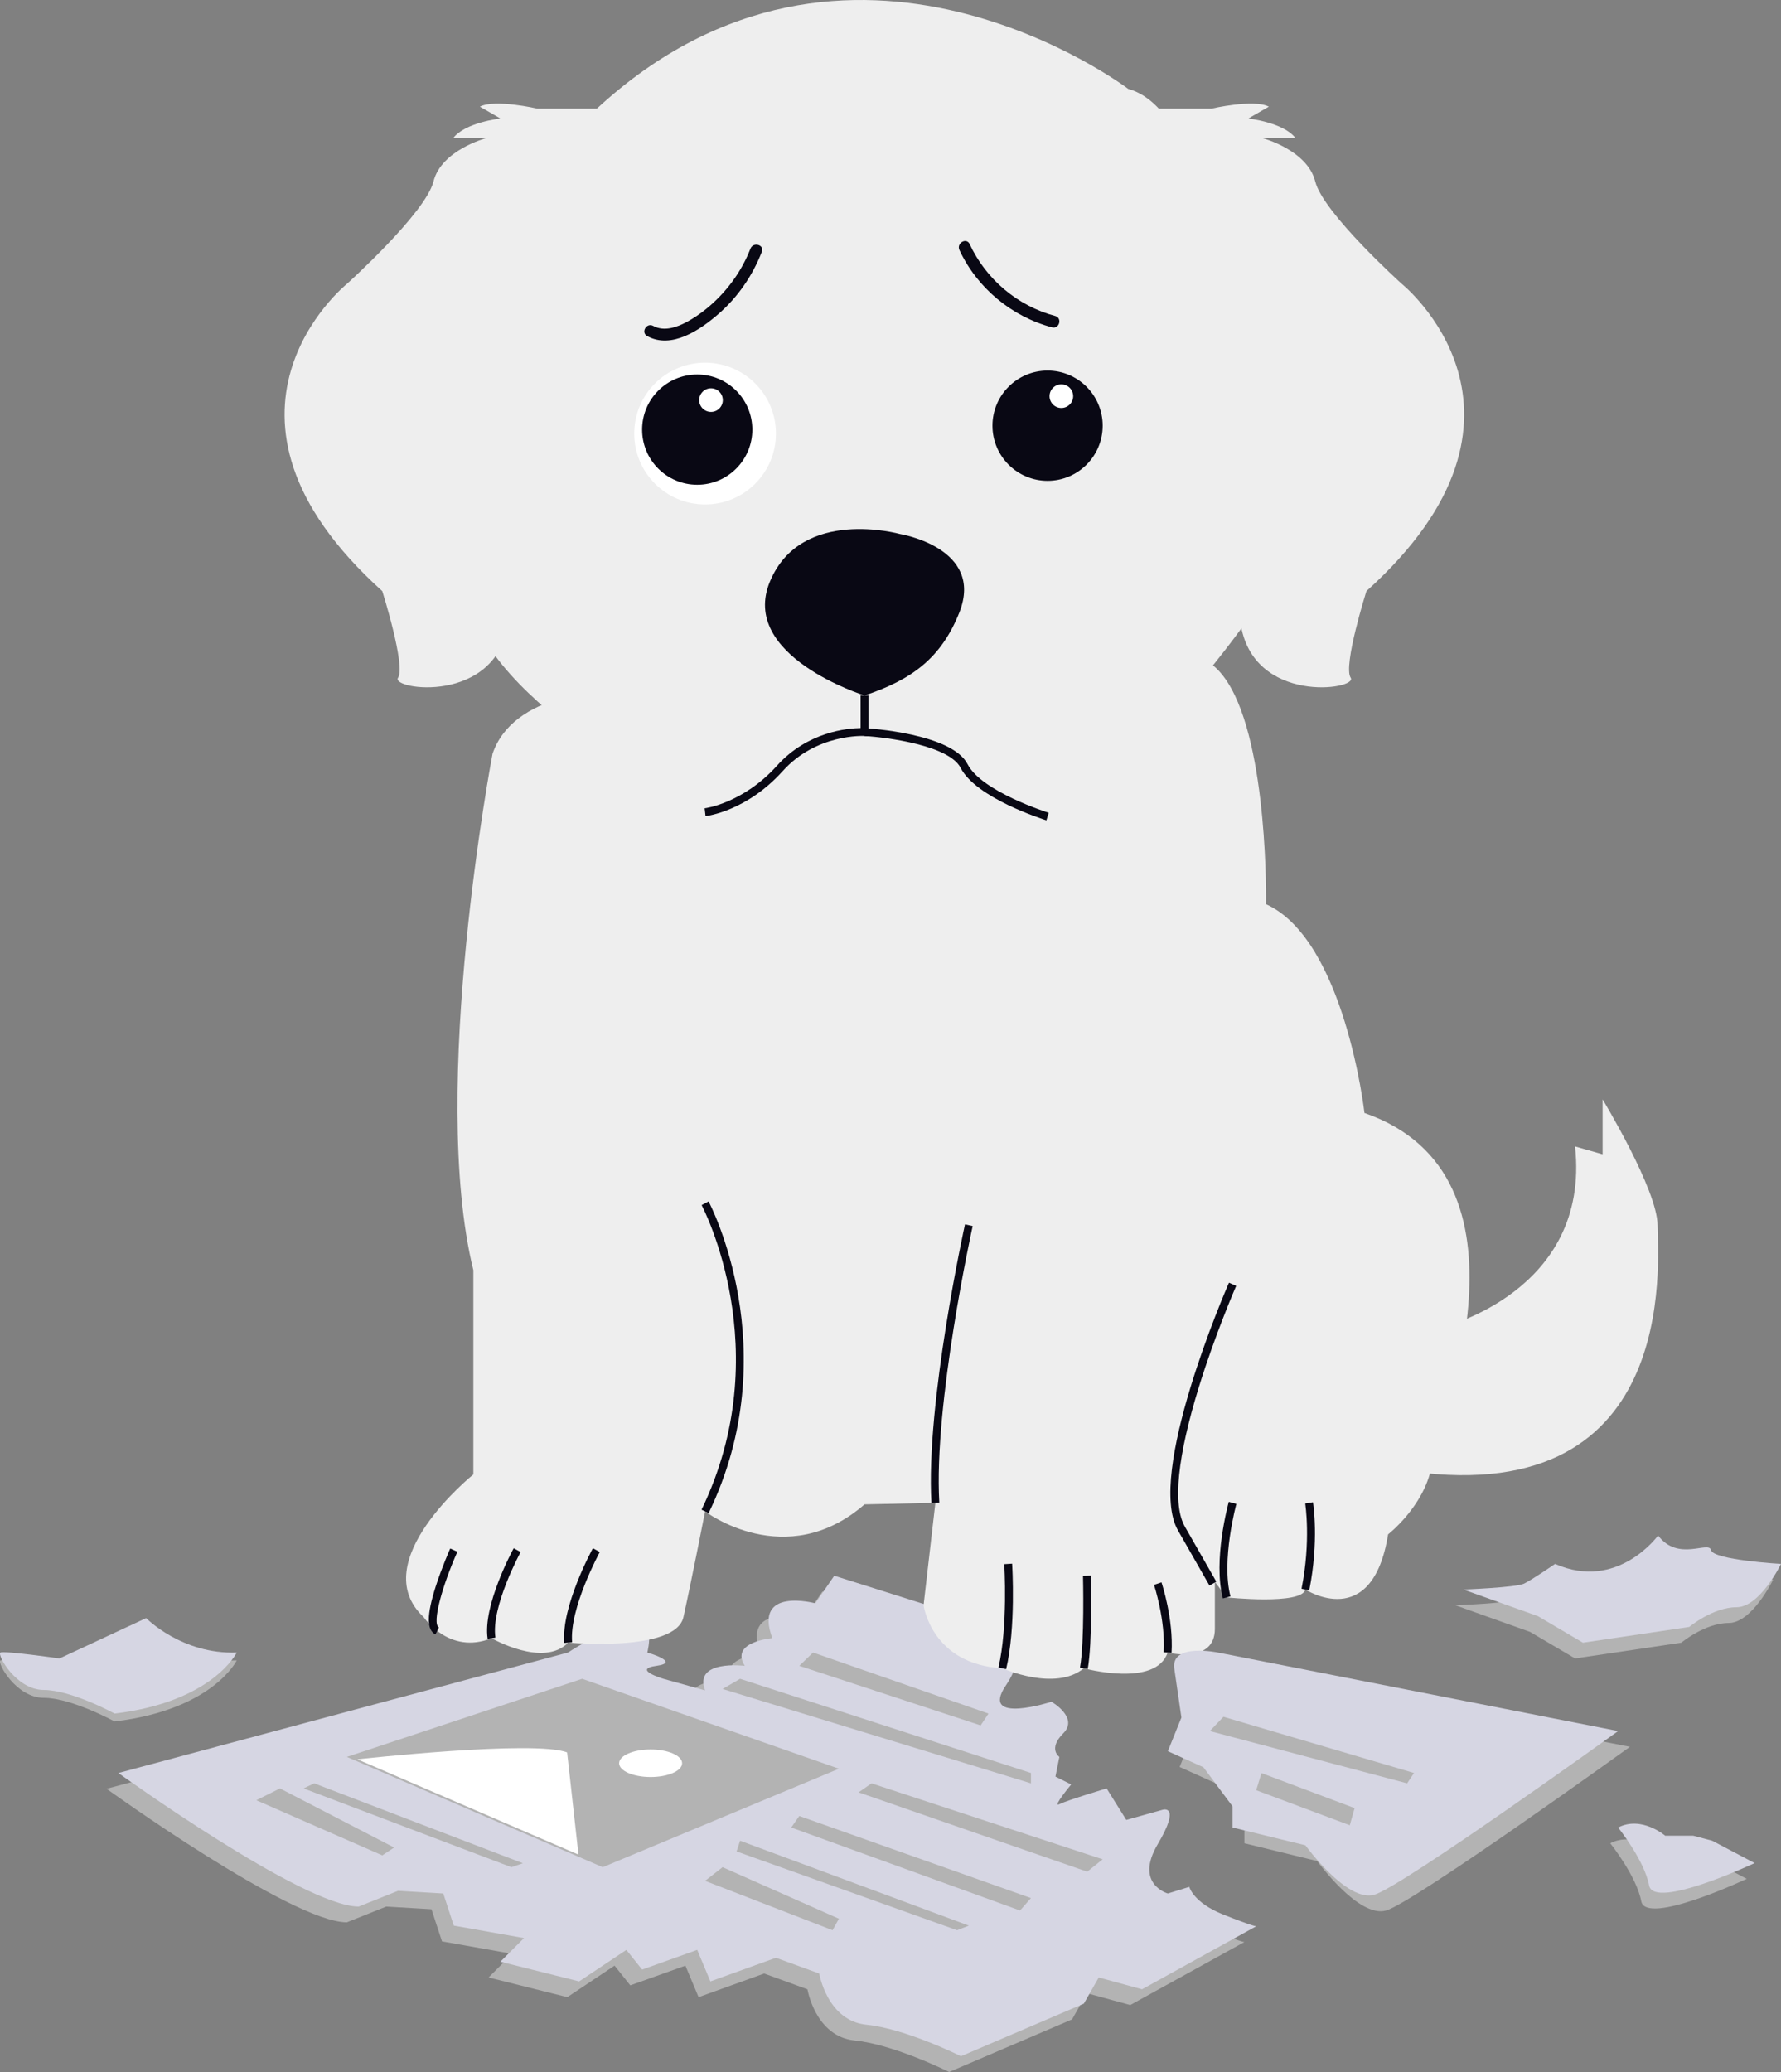 <svg xmlns="http://www.w3.org/2000/svg" xmlns:xlink="http://www.w3.org/1999/xlink" width="645.278" height="750.325" viewBox="0 0 645.278 750.325" role="img" artist="Katerina Limpitsouni" source="https://undraw.co/"><rect x="0" y="0" width="645.278" height="750.325" fill="#808080" stroke="none"/><path d="M38.61,647.762s67.097,48.366,87.065,48.366l14.262-5.705,16.389.969,3.811,11.635,25.439,4.512-8.557,8.557,28.525,7.131,17.115-11.41,5.705,7.131,19.967-7.131,4.777,11.41,23.748-8.557,15.689,5.705s2.852,17.115,17.115,18.541c14.262,1.426,34.23,11.41,34.23,11.41l44.52-19.043,5.399-9.482,15.689,4.279,41.361-22.82s-.918.126-11.869-4.216c-10.951-4.342-12.377-10.047-12.377-10.047l-7.764,2.395s-12.227-3.389-3.658-17.867c8.57-14.479,1.829-12.466,1.829-12.466l-13.227,3.692-7.131-11.41s-14.262,4.279-17.115,5.705,4.279-7.131,4.279-7.131l-5.705-2.852,1.426-7.131s-4.279-2.852,1.426-8.557-4.279-11.41-4.279-11.41c0,0-26.104,8.405-16.618-5.781,9.486-14.186,1.211-19.887,1.211-19.887l-63.301-19.972-6.866,9.984s-22.586-6.121-15.572,12.628c0,0-15.55,1.278-9.973,10.014,0,0-18.669-2.355-14.39,8.896l-15.112-4.201s-11.54-3.447-2.493-4.695-3.324-4.814-3.324-4.814c0,0,4.047-15.689-7.479-11.053-11.526,4.635-21.268,11.053-21.268,11.053l-162.898,43.627Z" fill="#b3b3b3"/><path d="M42.888,642.057s67.097,48.366,87.065,48.366l14.262-5.705,16.389.969,3.811,11.635,25.439,4.512-8.557,8.557,28.525,7.131,17.115-11.41,5.705,7.131,19.967-7.131,4.777,11.41,23.748-8.557,15.689,5.705s2.852,17.115,17.115,18.541,34.23,11.41,34.23,11.41l44.52-19.043,5.399-9.482,15.689,4.279,41.361-22.82s-.918.126-11.869-4.216-12.377-10.047-12.377-10.047l-7.764,2.395s-12.227-3.389-3.658-17.867c8.57-14.479,1.829-12.466,1.829-12.466l-13.227,3.692-7.131-11.41s-14.262,4.279-17.115,5.705c-2.852,1.426,4.279-7.131,4.279-7.131l-5.705-2.852,1.426-7.131s-4.279-2.852,1.426-8.557-4.279-11.41-4.279-11.41c0,0-26.104,8.405-16.618-5.781,9.486-14.186,1.211-19.887,1.211-19.887l-63.301-19.972-6.866,9.984s-22.586-6.121-15.572,12.628c0,0-15.55,1.278-9.973,10.014,0,0-18.669-2.355-14.39,8.896l-15.112-4.201s-11.54-3.447-2.493-4.695c9.047-1.248-3.324-4.814-3.324-4.814,0,0,4.047-15.689-7.479-11.053-11.526,4.635-21.268,11.053-21.268,11.053l-162.898,43.627Z" fill="#d6d6e3"/><path d="M522.171,480.765s54.197-12.836,48.492-65.607l9.984,2.852v-19.895s19.851,32.731,19.909,45.568c.058,12.836,8.615,105.542-94.074,88.427l15.689-51.345Z" fill="#eee"/><path d="M229.79,38.629l-13.549.713h-21.565s-15.399-3.566-20.807-.713l7.428,4.279s-12.836,1.426-17.115,7.131h11.936s-16.215,4.279-19.067,15.689c-2.852,11.41-31.377,37.082-31.377,37.082,0,0-58.476,47.066,12.836,111.247,0,0,8.557,27.099,5.705,31.377s35.656,9.984,39.935-19.967c4.279-29.951,12.836-92.706,12.836-99.837s18.541-51.345,18.541-51.345" fill="#eee"/><path d="M403.792,38.629l13.549.713h21.565s15.399-3.566,20.807-.713l-7.428,4.279s12.836,1.426,17.115,7.131h-11.936s16.215,4.279,19.067,15.689c2.852,11.41,31.377,37.082,31.377,37.082,0,0,58.476,47.066-12.836,111.247,0,0-8.557,27.099-5.705,31.377,2.852,4.279-35.656,9.984-39.935-19.967-4.279-29.951-12.836-92.706-12.836-99.837s-18.541-51.345-18.541-51.345" fill="#eee"/><path d="M518.608,531.395c-2.852,14.262-15.689,24.246-15.689,24.246-5.705,35.656-29.951,19.967-29.951,19.967-1.426,5.705-28.525,2.852-28.525,2.852l-4.279-5.634v17.044c0,12.836-17.115,8.557-17.115,8.557-4.279,12.836-30.365,5.705-30.365,5.705-10.383,8.557-29.537,0-29.537,0-25.672-1.426-28.525-22.82-28.525-22.82l4.279-37.082-25.658.542c-28.525,24.774-57.777,2.553-57.777,2.553,0,0-4.992,25.43-7.844,38.266-2.852,12.836-41.761,9.242-41.761,9.242-8.956,9.242-27.769-1.598-27.769-1.598-15.346,6.204-24.603-7.644-24.603-7.644-21.394-19.967,18.013-51.659,18.013-51.659v-73.965c-16.217-65.736,6.946-186.981,6.946-186.981,1.911-5.619,5.419-9.77,9.399-12.808,9.314-7.174,21.208-8.329,21.208-8.329,0,0,194.026-17.115,222.551-14.262,5.392.542,9.714,4.079,13.165,9.47,14.875,23.148,13.934,80.384,13.934,80.384,28.525,12.836,35.656,75.591,35.656,75.591,65.607,22.82,27.099,114.1,24.246,128.362Z" fill="#eee"/><path d="M408.784,32.211s-101.263-77.017-192.543,7.131c0,0-63.468,157.6-39.222,194.682,24.246,37.082,95.883,68.576,95.883,68.576,0,0,46.16,10.1,89.238,0s90.144-78.56,90.144-78.56c0,0,1.426-179.707-43.5-191.83Z" fill="#eee"/><path d="M347.616,90.546c6.371,13.698,18.96,24.14,33.55,27.998,2.665.705,3.801-3.421,1.137-4.126-13.612-3.599-25.061-13.279-30.993-26.032-1.16-2.494-4.85-.324-3.695,2.16h0Z" fill="#090814"/><path d="M271.893,90.049c-2.909,7.467-7.576,14.184-13.469,19.603-2.882,2.65-6.076,5.024-9.521,6.895-3.648,1.982-8.317,3.607-12.242,1.468-2.419-1.318-4.581,2.375-2.16,3.695,8.845,4.821,19.117-2.228,25.699-7.92,7.061-6.106,12.436-13.922,15.819-22.604,1-2.567-3.136-3.679-4.126-1.137h0Z" fill="#090814"/><circle cx="382.398" cy="155.581" r="25.672" fill="#eee"/><circle cx="379.546" cy="154.155" r="19.967" fill="#090814"/><circle cx="384.538" cy="143.458" r="4.279" fill="#fff"/><circle cx="255.463" cy="157.007" r="25.672" fill="#fff"/><circle cx="252.61" cy="155.581" r="19.967" fill="#090814"/><circle cx="257.602" cy="144.884" r="4.279" fill="#fff"/><path d="M313.226,251.853s-45.64-14.262-34.23-41.361c11.41-27.099,47.066-17.115,47.066-17.115,0,0,30.664,4.992,21.555,28.34-6.579,16.587-17.276,24.431-34.391,30.136Z" fill="#090814"/><path d="M255.624,295.538l-.325-2.833c.138-.017,13.916-1.769,26.202-15.42,11.101-12.333,25.606-13.576,30.308-13.634l-.01-11.796,2.852-.003.013,14.762-1.515-.092c-.174-.011-17.329-.882-29.528,12.67-13.048,14.498-27.394,16.276-27.997,16.345Z" fill="#090814"/><path d="M379.123,297.059c-1.036-.323-25.458-8.024-31.084-19.005-4.139-8.078-26.583-11.062-34.883-11.531l.162-2.847c1.284.072,31.535,1.904,37.259,13.077,5.087,9.927,29.15,17.506,29.393,17.582l-.847,2.724Z" fill="#090814"/><path d="M256.747,547.943l-2.568-1.242c27.859-57.578.312-109.765.031-110.285l2.507-1.359c.29.533,28.544,53.956.031,112.886Z" fill="#090814"/><path d="M337.475,544.317c-2.127-36.149,12.012-100.3,12.154-100.943l2.786.618c-.142.641-14.196,64.405-12.092,100.158l-2.847.167Z" fill="#090814"/><path d="M438.21,574.179l-11.41-19.967c-11.631-20.356,17.238-86.884,18.473-89.706l2.613,1.142c-.074.171-7.532,17.286-13.501,36.599-7.805,25.26-9.571,42.74-5.109,50.55l11.41,19.967-2.476,1.415Z" fill="#090814"/><path d="M474.363,575.891l-2.797-.56c3.467-17.336,1.352-30.734,1.33-30.866l2.815-.462c.093.564,2.227,14.012-1.348,31.889Z" fill="#090814"/><path d="M443.061,578.827c-3.623-13.764,1.907-34.113,2.144-34.972l2.749.758c-.056.203-5.56,20.473-2.135,33.488l-2.758.727Z" fill="#090814"/><path d="M364.531,604.466l-2.774-.66c3.474-14.593,2.117-37.151,2.103-37.376l2.847-.178c.059.94,1.398,23.204-2.176,38.215Z" fill="#090814"/><path d="M394.091,604.398l-2.805-.524c1.685-9.017,1.103-32.978,1.096-33.219l2.852-.072c.025.996.596,24.504-1.143,33.815Z" fill="#090814"/><path d="M424.47,598.514l-2.847-.167c.688-11.714-3.465-24.298-3.507-24.423l2.705-.905c.18.535,4.371,13.239,3.649,25.496Z" fill="#090814"/><path d="M204.442,594.954c-1.132-13.147,9.902-33.435,10.371-34.293l2.502,1.372c-.111.203-11.09,20.389-10.031,32.675l-2.841.245Z" fill="#090814"/><path d="M176.676,593.446c-1.837-11.956,8.981-31.936,9.442-32.781l2.504,1.368c-.109.198-10.817,19.977-9.127,30.982l-2.819.432Z" fill="#090814"/><path d="M157.762,591.871c-3.223-1.585-3.187-7.116.113-17.405,2.229-6.949,5.211-13.634,5.24-13.7l2.605,1.164c-5.322,11.892-9.382,26.06-6.698,27.38l-1.259,2.56Z" fill="#090814"/><path d="M52.95,588.803s12.896,13.193,32.826,12.48c0,0-8.595,17.828-44.251,22.107,0,0-15.689-8.557-25.672-8.557s-17.086-12.836-15.674-13.549,21.379,2.139,21.379,2.139l31.392-14.619Z" fill="#b3b3b3"/><path d="M52.95,585.951s12.896,13.193,32.826,12.48c0,0-8.595,17.828-44.251,22.107,0,0-15.689-8.557-25.672-8.557s-17.086-12.836-15.674-13.549,21.379,2.139,21.379,2.139l31.392-14.619Z" fill="#d6d6e3"/><polygon points="125.674 636.226 210.925 607.939 303.955 640.505 218.38 676.161 125.674 636.226" fill="#b3b3b3"/><polygon points="289.59 603.244 294.577 598.43 358.152 620.537 355.3 624.816 289.59 603.244" fill="#b3b3b3"/><polygon points="261.802 611.623 268.14 607.939 373.526 642.05 373.526 645.797 261.802 611.623" fill="#b3b3b3"/><polygon points="311.086 649.062 315.768 645.797 399.513 673.308 393.913 677.792 311.086 649.062" fill="#b3b3b3"/><polygon points="286.682 661.794 289.59 657.619 373.526 687.349 369.562 691.849 286.682 661.794" fill="#b3b3b3"/><polygon points="266.873 670.456 268.14 666.573 351.021 697.322 346.742 698.981 266.873 670.456" fill="#b3b3b3"/><polygon points="255.463 681.116 261.802 676.161 303.955 694.828 301.641 698.981 255.463 681.116" fill="#b3b3b3"/><polygon points="109.986 647.636 113.824 645.797 189.449 674.734 185.294 676.161 109.986 647.636" fill="#b3b3b3"/><polygon points="92.871 651.914 101.428 647.636 142.789 669.029 138.511 671.882 92.871 651.914" fill="#b3b3b3"/><path d="M429.725,609.84l2.592,17.828-4.912,12.199,12.886,5.817,10.567,14.128v7.687l26.386,6.441s14.976,20.762,24.959,17.909c9.984-2.852,88.349-59.277,88.349-59.277l-145.017-28.437s-16.976-3.566-15.81,5.705Z" fill="#b3b3b3"/><path d="M425.446,604.135l2.592,17.828-4.912,12.199,12.886,5.817,10.567,14.128v7.687l26.386,6.441s14.976,20.762,24.959,17.909,88.349-59.277,88.349-59.277l-145.017-28.437s-16.976-3.566-15.81,5.705Z" fill="#d6d6e3"/><polygon points="438.347 626.868 443.268 621.696 512.31 642.05 509.817 645.797 438.347 626.868" fill="#b3b3b3"/><polygon points="455.137 648.29 457.046 642.085 490.793 654.767 489.041 660.979 455.137 648.29" fill="#b3b3b3"/><path d="M597.9,561.749s-14.625,20.28-37.333,10.296c0,0-8.288,5.705-11.219,7.131s-22.023,2.139-22.023,2.139l27.009,9.627,16.329,9.627,38.509-5.705s8.557-7.131,17.115-7.131,16.139-15.689,16.139-15.689c0,0-24.571-1.426-25.347-4.992-.776-3.566-11.909,4.368-19.178-5.304Z" fill="#b3b3b3"/><path d="M594.64,688.482c1.695,9.073,38.228-8.102,38.228-8.102l-15.374-8.102-6.896-1.822h-10.14s-8.557-7.339-17.036-2.956c0,0,9.524,11.91,11.219,20.982Z" fill="#b3b3b3"/><path d="M600.752,556.044s-14.625,20.28-37.333,10.296c0,0-8.288,5.705-11.219,7.131s-22.023,2.139-22.023,2.139l27.009,9.627,16.329,9.627,38.509-5.705s8.557-7.131,17.115-7.131,16.139-15.689,16.139-15.689c0,0-24.571-1.426-25.347-4.992-.776-3.566-11.909,4.368-19.178-5.304Z" fill="#d6d6e3"/><path d="M597.493,682.777c1.695,9.073,38.228-8.102,38.228-8.102l-15.374-8.102-6.896-1.822h-10.14s-8.557-7.339-17.036-2.956c0,0,9.524,11.91,11.219,20.982Z" fill="#d6d6e3"/><path d="M129.471,637.094s64.294-7.098,76.004-2.479l4.108,36.989-80.112-34.51Z" fill="#fff"/><ellipse cx="235.726" cy="638.52" rx="11.41" ry="4.992" fill="#fff"/></svg>
